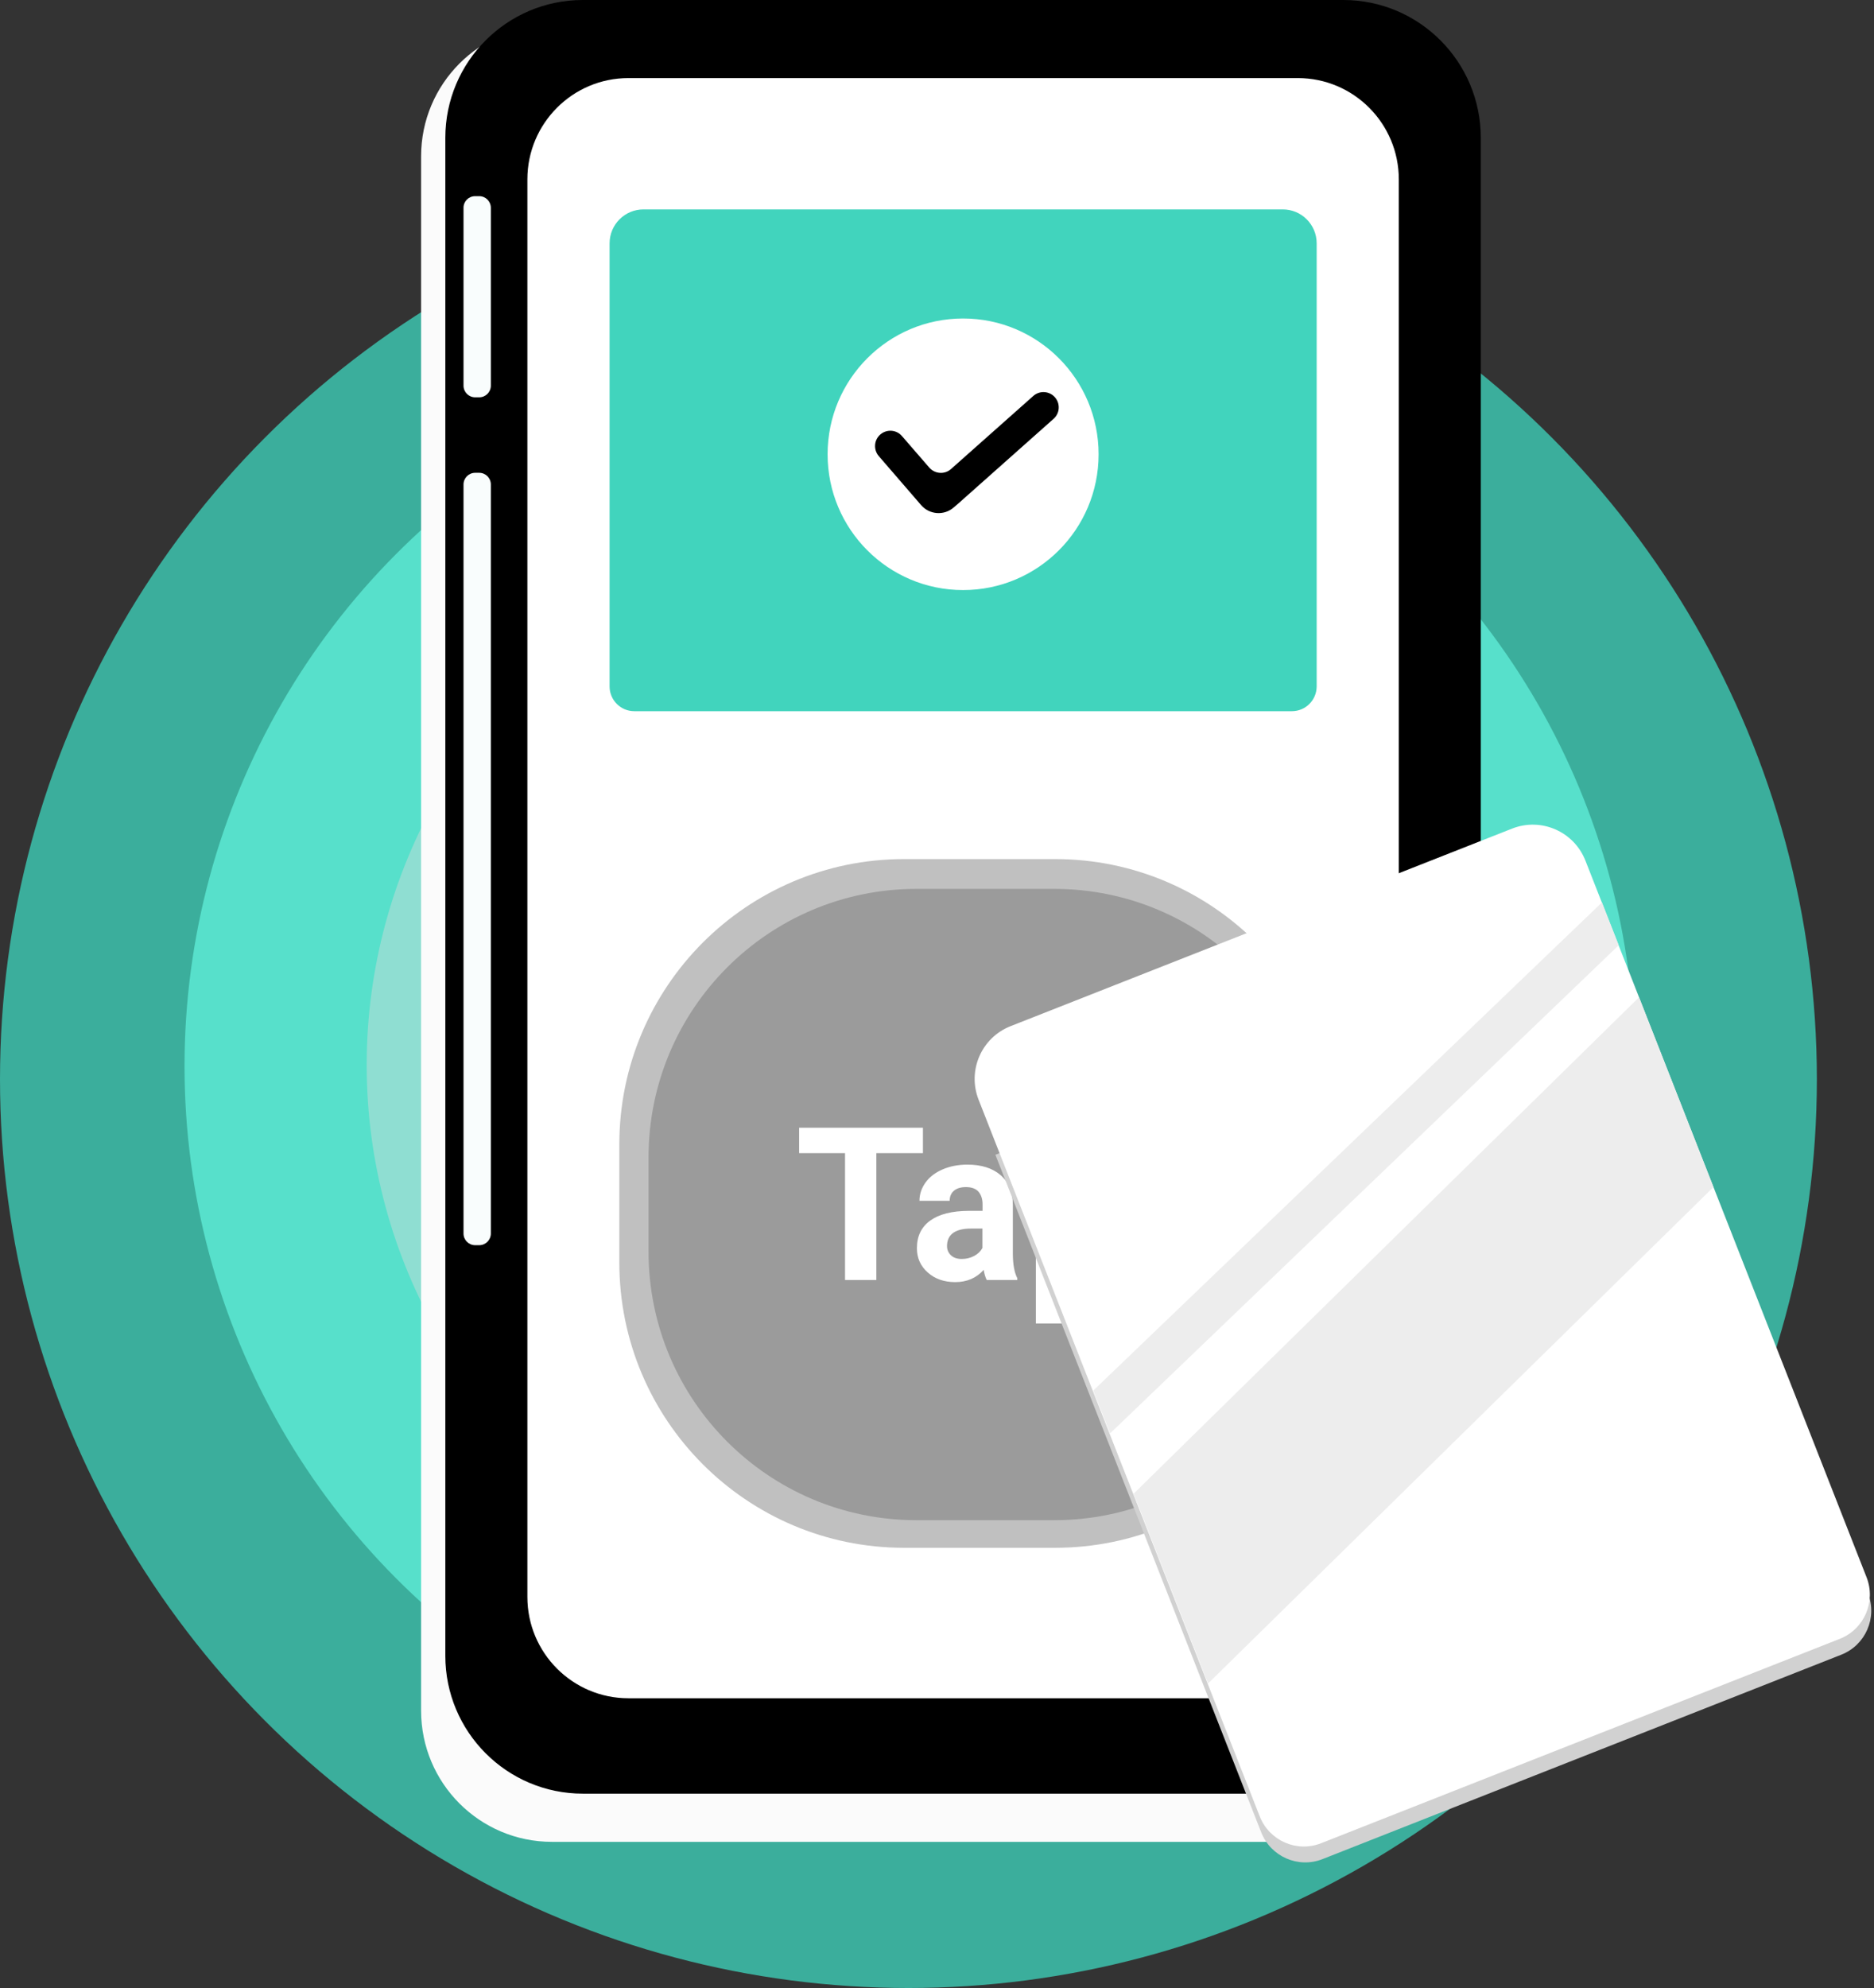 <svg width="447" height="474" viewBox="0 0 447 474" fill="none" xmlns="http://www.w3.org/2000/svg">
<rect x="0" y="0" width="447" height="474" fill="#333333" stroke="none"/>
<circle cx="216.686" cy="257.314" r="216.686" fill="#3BAE9C"/>
<circle cx="216.968" cy="254.211" r="172.954" fill="#57E0CB"/>
<circle cx="216.686" cy="253.928" r="129.221" fill="#8FDED2"/>
<path d="M312.713 439.152H131.665C114.415 439.152 100.443 425.155 100.443 407.876V37.265C100.443 20.003 114.415 5.988 131.665 5.988H312.713C329.963 5.988 343.935 19.985 343.935 37.265V407.876C343.917 425.155 329.945 439.152 312.713 439.152Z" fill="#FBFBFB"/>
<path d="M320.42 427.662H139.029C120.915 427.662 106.223 412.944 106.223 394.799V32.864C106.223 14.718 120.915 0 139.029 0H320.402C338.515 0 353.208 14.718 353.208 32.864V394.799C353.226 412.944 338.533 427.662 320.42 427.662Z" fill="black"/>
<path d="M309.544 404.917H149.905C136.58 404.917 125.795 394.095 125.795 380.766V42.766C125.795 29.419 136.598 18.614 149.905 18.614H309.544C322.868 18.614 333.654 29.437 333.654 42.766V380.747C333.654 394.095 322.868 404.917 309.544 404.917Z" fill="white"/>
<path d="M251.656 369.041H215.644C178.138 369.041 147.726 338.577 147.726 301.005V272.867C147.726 235.295 178.138 204.831 215.644 204.831H251.674C289.18 204.831 319.592 235.295 319.592 272.867V301.005C319.592 338.577 289.18 369.041 251.656 369.041Z" fill="#C0C0C0"/>
<path d="M251.457 362.458H218.615C183.306 362.458 154.694 333.778 154.694 298.425V275.969C154.694 240.598 183.324 211.937 218.615 211.937H251.457C286.767 211.937 315.378 240.616 315.378 275.969V298.407C315.396 333.778 286.767 362.458 251.457 362.458Z" fill="#9B9B9B"/>
<path d="M308.157 169.568H151.291C148.05 169.568 145.403 166.935 145.403 163.67V58.026C145.403 53.553 149.022 49.927 153.488 49.927H305.979C310.444 49.927 314.063 53.553 314.063 58.026V163.67C314.045 166.935 311.416 169.568 308.157 169.568Z" fill="#41D4BD"/>
<path d="M220.146 274.941H209.036V305.19H201.564V274.941H190.616V268.881H220.146V274.941Z" fill="white"/>
<path d="M235.36 305.19C235.036 304.541 234.784 303.729 234.64 302.773C232.894 304.721 230.625 305.695 227.852 305.695C225.205 305.695 223.026 304.937 221.298 303.404C219.569 301.871 218.705 299.941 218.705 297.614C218.705 294.746 219.767 292.564 221.874 291.031C223.999 289.497 227.042 288.722 231.057 288.704H234.37V287.153C234.37 285.908 234.046 284.916 233.416 284.158C232.786 283.419 231.759 283.04 230.391 283.04C229.184 283.04 228.23 283.329 227.546 283.906C226.862 284.483 226.52 285.295 226.52 286.305H219.317C219.317 284.736 219.803 283.293 220.758 281.958C221.712 280.623 223.08 279.577 224.845 278.819C226.61 278.062 228.572 277.683 230.769 277.683C234.082 277.683 236.729 278.513 238.674 280.19C240.618 281.868 241.59 284.213 241.59 287.243V298.949C241.608 301.51 241.969 303.44 242.653 304.757V305.19H235.36ZM229.401 300.176C230.463 300.176 231.435 299.941 232.335 299.472C233.236 299.003 233.902 298.354 234.334 297.56V292.925H231.651C228.05 292.925 226.123 294.169 225.907 296.658L225.889 297.091C225.889 297.993 226.213 298.733 226.844 299.31C227.456 299.887 228.302 300.176 229.401 300.176Z" fill="white"/>
<path d="M271.336 291.951C271.336 296.099 270.4 299.436 268.509 301.943C266.619 304.45 264.08 305.695 260.875 305.695C258.156 305.695 255.959 304.739 254.285 302.845V315.561H247.083V278.206H253.763L254.015 280.858C255.761 278.765 258.03 277.719 260.839 277.719C264.152 277.719 266.745 278.946 268.581 281.417C270.418 283.87 271.336 287.261 271.336 291.59V291.951ZM264.134 291.428C264.134 288.92 263.684 286.972 262.802 285.62C261.919 284.249 260.623 283.581 258.93 283.581C256.68 283.581 255.113 284.447 254.267 286.179V297.236C255.149 299.021 256.716 299.905 258.966 299.905C262.423 299.887 264.134 297.055 264.134 291.428Z" fill="white"/>
<path d="M439.204 394.528L315.468 443.264C309.67 445.555 303.116 442.687 300.829 436.879L237.431 275.338L382.161 218.34L445.56 379.882C447.847 385.69 445.002 392.237 439.204 394.528Z" fill="#D1D1D1"/>
<path d="M438.862 390.74L315.126 439.477C309.328 441.767 302.774 438.899 300.487 433.091L233.416 262.189C230.697 255.244 234.1 247.416 241.032 244.675L360.681 197.561C367.613 194.838 375.427 198.247 378.164 205.191L445.236 376.094C447.505 381.884 444.66 388.449 438.862 390.74Z" fill="white"/>
<path d="M408.702 283.04L288.153 401.4L270.399 356.145L390.948 237.785L408.702 283.04Z" fill="#EDEDED"/>
<path d="M386.105 225.375L264.782 341.769L260.766 331.56L382.107 215.166L386.105 225.375Z" fill="#EDEDED"/>
<path d="M229.724 140.691C247.575 140.691 262.045 126.195 262.045 108.314C262.045 90.433 247.575 75.937 229.724 75.937C211.874 75.937 197.404 90.433 197.404 108.314C197.404 126.195 211.874 140.691 229.724 140.691Z" fill="white"/>
<path d="M251.656 94.75C250.323 93.216 248 93.054 246.47 94.407L226.844 111.831C225.331 113.184 222.99 113.021 221.658 111.488L215.14 103.967C213.825 102.434 211.521 102.271 209.99 103.588C208.46 104.905 208.298 107.213 209.612 108.747L218.543 119.082L219.695 120.417C221.694 122.743 225.205 122.996 227.51 120.976L228.842 119.821L251.295 99.872C252.808 98.555 252.952 96.265 251.656 94.75Z" fill="black"/>
<path d="M114.307 296.892H113.335C111.805 296.892 110.562 295.648 110.562 294.115V115.51C110.562 113.977 111.805 112.732 113.335 112.732H114.307C115.838 112.732 117.08 113.977 117.08 115.51V294.115C117.08 295.648 115.838 296.892 114.307 296.892Z" fill="#F9FDFD"/>
<path d="M113.335 46.77H114.307C115.838 46.77 117.08 48.015 117.08 49.548V91.954C117.08 93.487 115.838 94.731 114.307 94.731H113.335C111.804 94.731 110.562 93.487 110.562 91.954V49.548C110.544 48.015 111.786 46.77 113.335 46.77Z" fill="#F9FDFD"/>
</svg>

